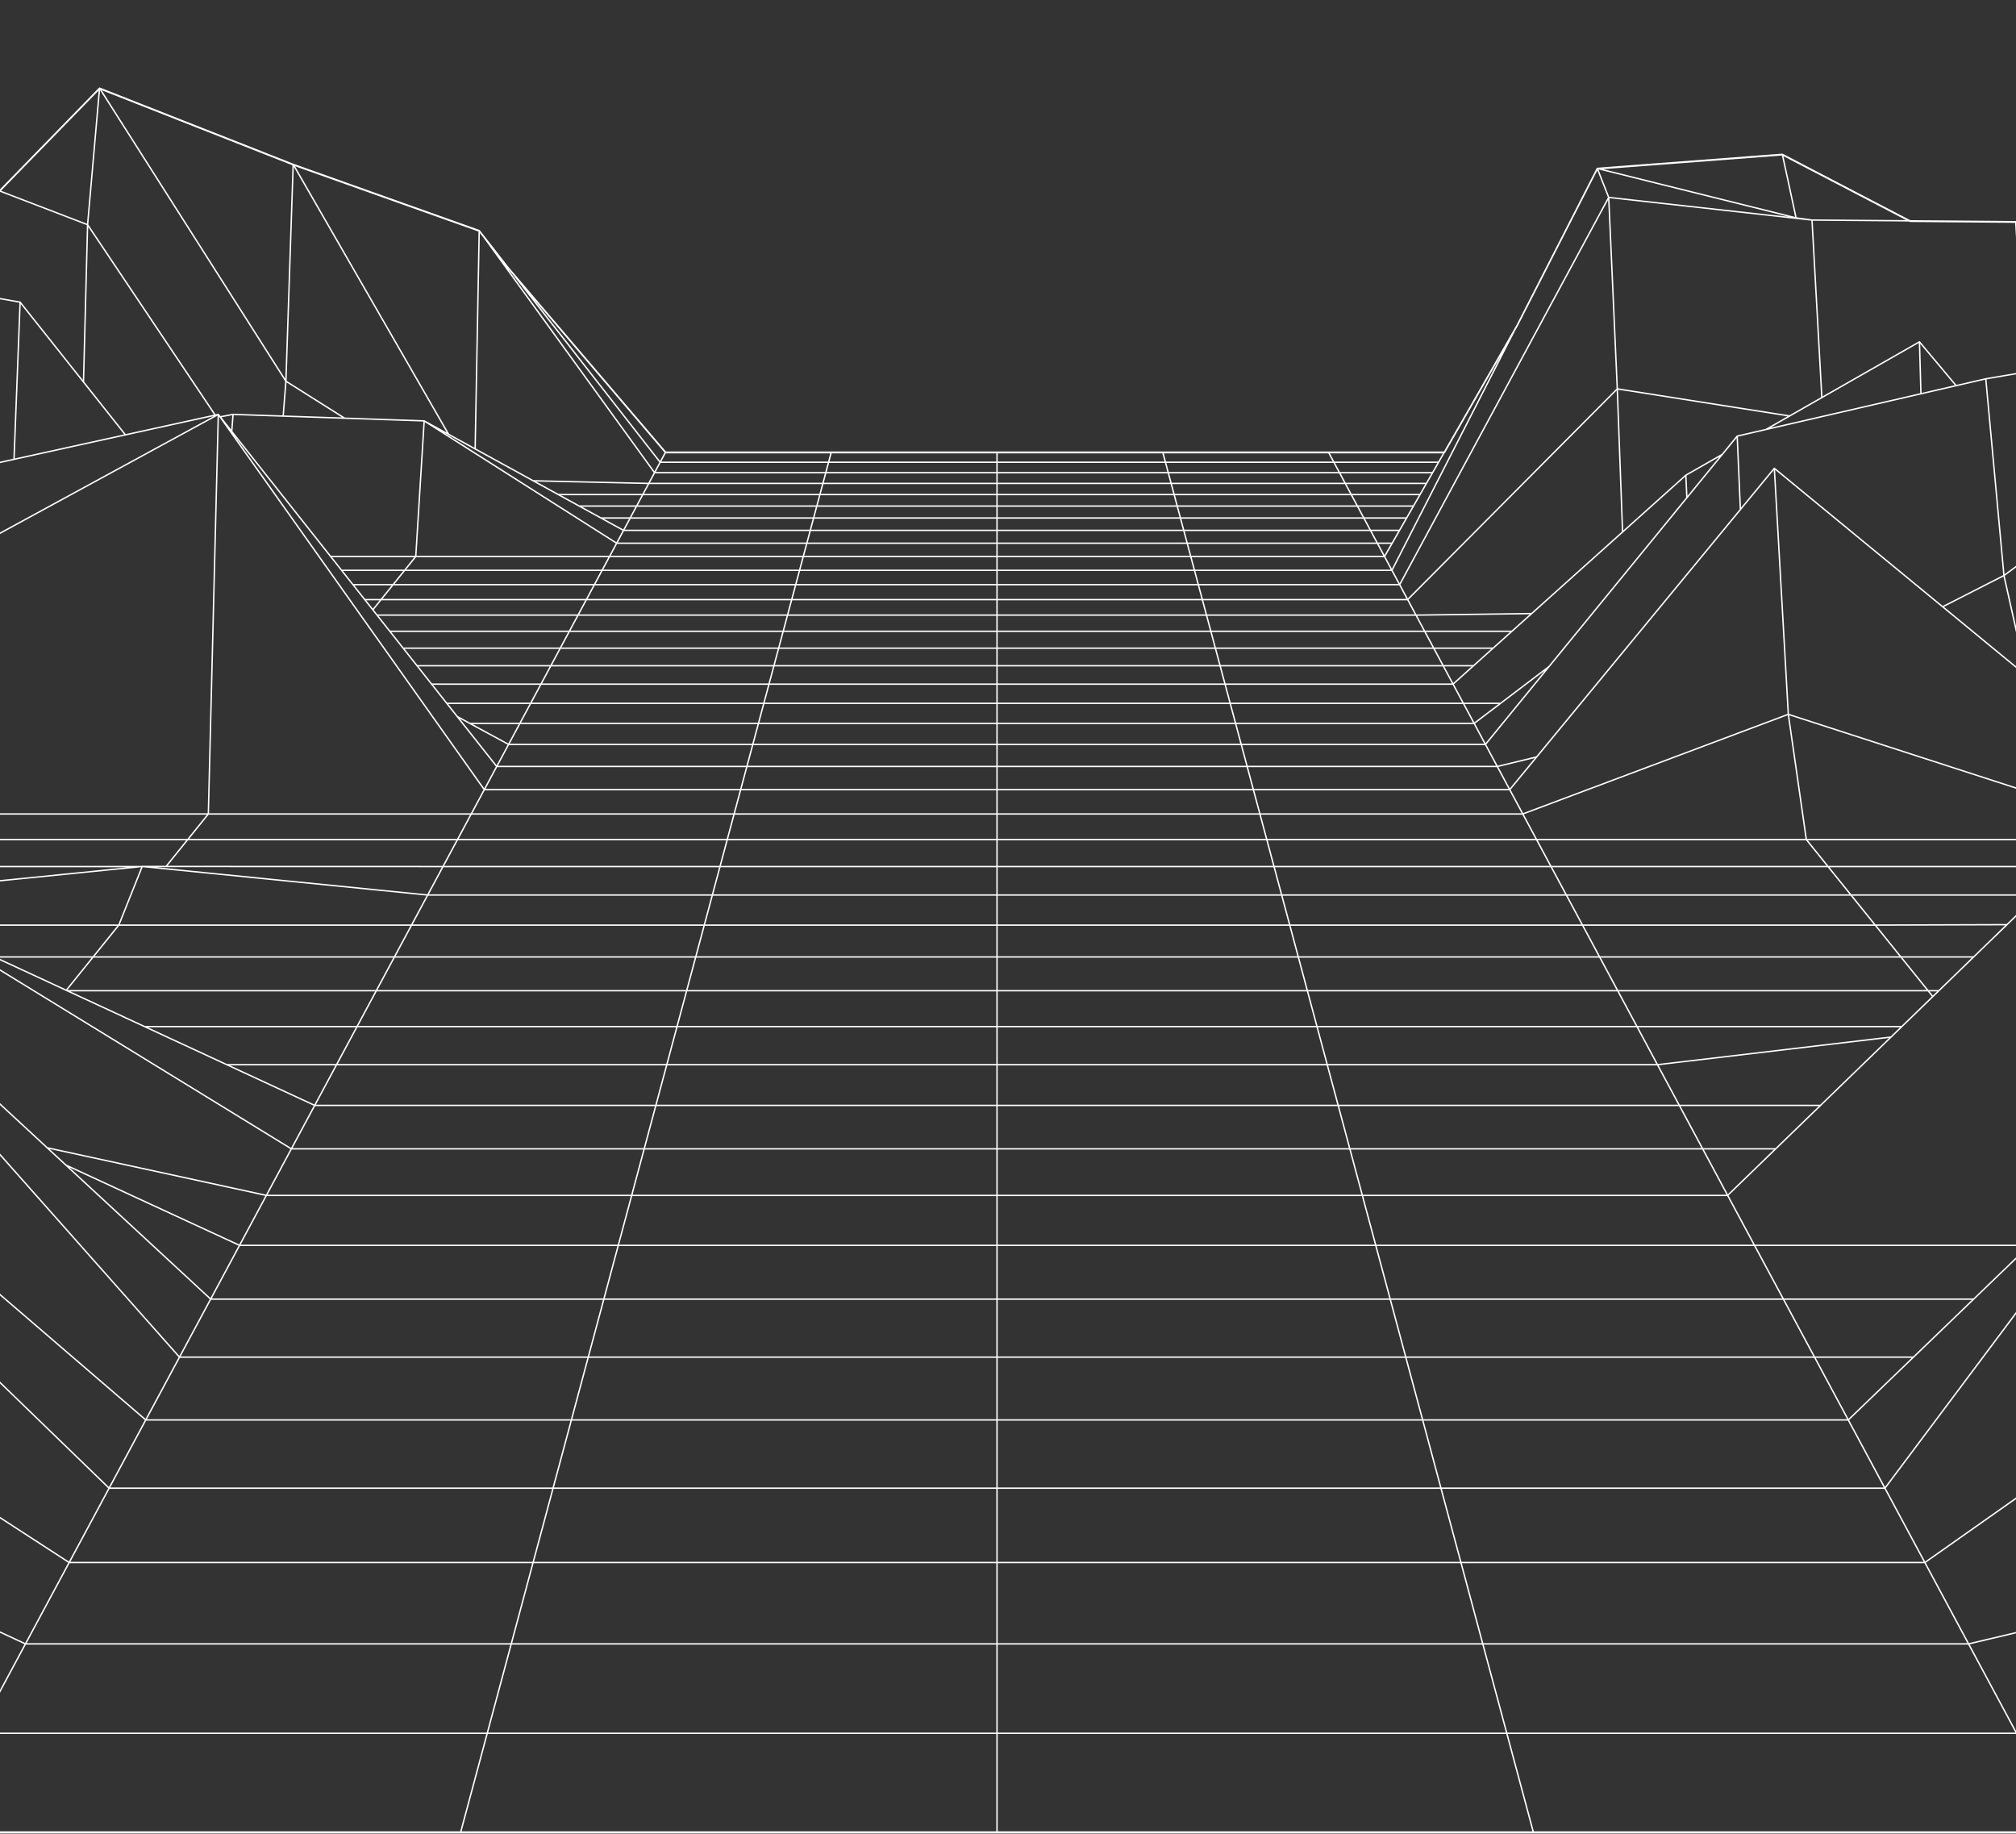 <svg width="1440" height="1310" viewBox="0 0 1440 1310" fill="none" xmlns="http://www.w3.org/2000/svg">
<rect x="0" y="0" width="1440" height="1310" fill="#333333" stroke="none"/>
<g style="mix-blend-mode:overlay">
<path d="M467.537 337.569L471.531 330.132M467.537 337.569L463.407 345.257M467.537 337.569H589.845M467.537 337.569L342.292 164.68M471.531 330.132L475.397 322.933M471.531 330.132L363.305 191.579M471.531 330.132H591.842M475.397 322.933L363.305 191.579M475.397 322.933H593.776M363.305 191.579L342.827 165.363L342.292 164.68M832.463 330.132L830.529 322.933M832.463 330.132L834.46 337.569M832.463 330.132H952.774M832.463 330.132H712.153M952.774 330.132L948.909 322.933M952.774 330.132L956.768 337.569M952.774 330.132H1027.56M948.909 322.933H1031.68M948.909 322.933H830.529M1031.68 322.933L1027.56 330.132M1031.68 322.933L1083.64 232.363M830.529 322.933H712.153M712.153 322.933V330.132M712.153 322.933H593.776M593.776 322.933L591.842 330.132M-1751.33 204.267L-1713.36 244.994M-1751.33 204.267L-1708.01 235.305M-1751.33 204.267L-1803.95 216.718M-1751.33 204.267L-1777.9 271.412L-1777.93 271.489L-1786.02 291.909M-1713.36 244.994L-1708.01 235.305M-1713.36 244.994L-1719.63 256.349M-1268.42 201.648L-1272.25 200.624L-1295.81 194.328M-1268.42 201.648L-1272.38 201.725L-1273.08 201.737L-1314.41 202.538M-1268.42 201.648L-1238.27 225.739M-1295.81 194.328L-1328.23 185.665M-1295.81 194.328L-1283.96 172.437M-1328.23 185.665L-1437.93 156.352M-1328.23 185.665L-1286.93 173.323M-1437.93 156.352L-1602.26 166.426M-1437.93 156.352L-1472.37 310.606M-1602.26 166.426L-1698.08 239.836M-1602.26 166.426L-1611.56 346.933M-1698.08 239.836L-1705.46 230.695M-1698.08 239.836L-1625.24 330.006L-1625.13 330.132L-1611.56 346.933M-767.154 353.527L-906.924 400.423M-767.154 353.527L-715.596 328.973M-767.154 353.527L-807.646 397.305L-807.782 397.451L-855.528 449.07M-767.154 353.527L-776.284 431.789M-906.924 400.423L-937.473 353.835L-937.708 353.483L-973.396 299.058L-973.711 298.574L-973.918 298.258L-974.155 297.9L-1020.09 227.843L-1020.42 227.348M-906.924 400.423L-920.108 474.956M-906.924 400.423L-893.213 48.683M-1020.42 227.348L-1022.96 223.474M-1020.42 227.348L-1020.01 226.777L-980.589 171.407L-980.36 171.083L-970.515 157.255M-1022.96 223.474L-1065.49 158.614M-1022.96 223.474L-1018.56 207.792M-1065.49 158.614L-1113.07 86.054M-1065.49 158.614L-1014.58 155.656M-1113.07 86.054L-1156.49 160.149M-1113.07 86.054L-1129.43 294.704L-1129.45 294.989L-1134.3 356.888L-1135.45 371.46M-1156.49 160.149L-1172.75 187.889L-1172.78 187.945L-1187.3 212.719M-1156.49 160.149L-1214.92 152.114M-1187.3 212.719L-1191.63 220.115M-1187.3 212.719L-1264.89 180.386M-1191.63 220.115L-1208.75 249.334M-1191.63 220.115L-1238.27 225.739M-1208.75 249.334L-1240.64 303.749M-1208.75 249.334L-1238.27 225.739M-1240.64 303.749L-1259.5 335.944M-1240.64 303.749L-1313.8 203.377L-1314.41 202.538M-1259.5 335.944L-1235.51 342.812L-1186.19 356.931L-1184.99 357.277L-1136.57 371.136L-1135.45 371.46M-1259.5 335.944L-1321.15 318.297M-716.067 173.829L-707.712 175.24M-716.067 173.829L-736.001 178.708M-716.067 173.829L-729.741 181.808M-716.067 173.829L-691.582 164.91M-707.712 175.24L-727.341 182.995M-707.712 175.24L-683.578 165.705M-683.578 165.705L-691.582 164.91M-683.578 165.705L-612.052 137.448M-691.582 164.91L-738.729 177.357M-211.751 742.5L-253.813 741.541M-211.751 742.5L104.108 1014.11M-211.751 742.5L-178.201 623.552M-253.813 741.541L-469.572 777.154M-253.813 741.541L77.933 1062.84M-253.813 741.541L-292.562 893.992M-469.572 777.154L-493.76 781.146L-493.793 781.151M-469.572 777.154L-467.306 761.529M-493.793 781.151L-572.607 794.16M-493.793 781.151L-467.306 761.529M-572.607 794.16L-715.011 784.348M-572.607 794.16L-632.723 811.407M-715.011 784.348L-972.506 766.609M-715.011 784.348L-705.307 729.493M-972.506 766.609L-992.469 782.567M-972.506 766.609L-632.723 811.407M-972.506 766.609L-1032.96 1051.88M-992.469 782.567L-1225.97 969.251M-992.469 782.567L-986.452 758.782M-1225.97 969.251L-1282.08 1014.11M-1225.97 969.251H-1331.66M-1282.08 1014.11L-1343.03 1062.84M-1282.08 1014.11H-1416.01M-1343.03 1062.84L-1378.08 1090.86M-1343.03 1062.84H-1507.62M-1378.08 1090.86L-1480.18 1115.94M-1378.08 1090.86L-1472.65 1237.91M-1378.08 1090.86L-1032.96 1051.88M-1480.18 1115.94L-1716.73 1174.06M-1480.18 1115.94H-1607.47M-1716.73 1174.06L-1607.47 1115.94M-1716.73 1174.06L-1836.78 1237.91M-1716.73 1174.06H-1899.57M-1607.47 1115.94L-1507.62 1062.84M-1607.47 1115.94H-1899.57M150.468 927.808L47.055 832.078M150.468 927.808L128.206 969.251M150.468 927.808L171.096 889.411M150.468 927.808H431.311M47.055 832.078L33.716 819.729M47.055 832.078L171.096 889.411M33.716 819.729L-59.797 733.16L-61.544 731.546M33.716 819.729L190.262 853.732M-61.544 731.546L-159.048 641.284M-61.544 731.546L-49.563 662.367M-159.048 641.284L-161.285 639.213M-159.048 641.284L-112.924 650.165M-161.285 639.213L-178.201 623.552M-161.285 639.213H-101.158M-178.201 623.552L-220.046 591.194M-178.201 623.552L128.206 969.251M-178.201 623.552L-283.647 673.875L-467.306 761.529M-220.046 591.194L-269.639 552.844M-220.046 591.194L-79.312 618.879M-269.639 552.844L-369.102 475.929L-369.703 475.467L-438.226 422.478M-269.639 552.844L-255.266 511.763M-438.226 422.478L-482.25 404.795M-438.226 422.478L-705.307 729.493M-438.226 422.478L-444.989 501.337L-445.008 501.567L-446.3 516.636L-446.336 517.038L-467.306 761.529M-482.25 404.795L-517.195 390.757L-518.191 390.358L-526.078 387.19L-526.554 386.998L-568.602 370.109L-569.587 369.714L-633.447 344.063L-633.95 343.862L-649.569 337.588L-649.615 337.569L-653.35 336.069M-482.25 404.795L-463.266 243.746M-653.35 336.069L-653.397 336.05L-653.402 336.048M-653.35 336.069L-653.342 335.968M-653.402 336.048L-653.342 335.968M-653.402 336.048L-670.087 329.347M-670.087 329.347L-676.641 326.714M-670.087 329.347L-652.025 298.701M-676.641 326.714L-692.347 348.617L-692.428 348.73L-747.479 425.509M-676.641 326.714L-705.307 729.493M-747.479 425.509L-747.694 425.807L-925.302 673.5M-747.479 425.509L-776.284 431.789M-925.302 673.5L-931.007 681.459M-925.302 673.5L-883.117 455.086M-931.007 681.459L-986.452 758.782M-931.007 681.459L-1205.06 628.014M-986.452 758.782L-1252.65 921.079M-986.452 758.782L-705.307 729.493M-1252.65 921.079L-1263.69 927.808M-1252.65 921.079L-1205.06 628.014M-1263.69 927.808L-1331.66 969.251M-1263.69 927.808H-1534.58M-1331.66 969.251H-1623.63M-1331.66 969.251L-1416.01 1014.11M-463.266 243.746L-519.842 271.197L-520.354 271.446L-611.916 315.87L-653.342 335.968M-463.266 243.746L-399.918 325.373L-399.869 325.436L-255.266 511.763M-463.266 243.746L-434.697 198.711M-653.342 335.968L-622.744 249.022M-213.337 331.995L-241.372 315.115L-255.647 306.52L-255.9 306.368L-333.422 259.691M-213.337 331.995L-232 461.651M-213.337 331.995L-26.079 395.035M-213.337 331.995L-190.882 315.466M-333.422 259.691L-332.394 260.093L-318.516 265.524M-333.422 259.691L-371.613 236.695L-371.983 236.473L-434.697 198.711M-434.697 198.711L-454.146 203.915M-434.697 198.711L-232 461.651M-454.146 203.915L-469.808 208.106M-454.146 203.915L-451.042 177.331M-469.808 208.106L-480.957 211.088M-469.808 208.106L-455.7 184.967L-455.537 184.703L-451.042 177.331M-480.957 211.088L-581.941 238.105M-480.957 211.088L-478.582 156.615M-581.941 238.105L-622.744 249.022M-581.941 238.105L-616.492 214.672M-622.744 249.022L-625.092 253.002M-266.126 185.379L-126.152 191.113M-266.126 185.379L-254.202 37.099M-266.126 185.379L-370.979 230.61M-266.126 185.379L-284.245 208.66M-126.152 191.113L-110.321 191.378M-126.152 191.113L-106.955 194.483M-126.152 191.113L-138.024 281.848L-138.106 282.455L-138.794 287.732M89.601 310.558L89.591 310.544M89.601 310.558L90.159 310.435M89.601 310.558L33.275 322.933L33.047 322.984L10.015 328.045M89.591 310.544L90.159 310.435M89.591 310.544L59.64 272.817M59.64 272.817L14.359 215.783M59.64 272.817L62.562 160.473M14.359 215.783L-71.194 200.763M14.359 215.783L10.015 328.045M-71.194 200.763L-106.955 194.483M-71.194 200.763L-69.164 109.919M-106.955 194.483L-110.321 191.378M-110.321 191.378L-142.415 156.964M-142.415 156.964L-254.202 37.099M-142.415 156.964L-69.164 109.919M-254.202 37.099L-385.512 170.831M-385.512 170.831L-390.121 177.893M-385.512 170.831L-389.218 218.472M-390.121 177.893L-400.508 193.814M-390.121 177.893L-478.582 156.615M-400.508 193.814L-408.308 205.768M-400.508 193.814L-478.582 156.615M-408.308 205.768L-389.218 218.472M-408.308 205.768L-451.042 177.331M-370.979 230.61L-365.016 234.579M-370.979 230.61L-389.218 218.472M62.562 160.473L-0.4 136.309M62.562 160.473L71.104 62.958M62.562 160.473L153.725 296.469M-0.4 136.309L-69.164 109.919M-0.4 136.309L71.104 62.958M-337.092 1008.5L18.187 1174.06M-337.092 1008.5L-292.562 893.992M-337.092 1008.5L-383.782 1170.92M-337.092 1008.5L-682.512 1073.25M18.187 1174.06L49.406 1115.94M18.187 1174.06L-16.113 1237.91M18.187 1174.06H365.171M49.406 1115.94L-292.562 893.992M49.406 1115.94L77.933 1062.84M49.406 1115.94H380.779M-292.562 893.992L-632.723 811.407M-383.782 1170.92L-16.113 1237.91M-383.782 1170.92L-744.383 1237.91M-383.782 1170.92L-437.752 1295.86M128.206 969.251L104.108 1014.11M128.206 969.251H420.181M77.933 1062.84L104.108 1014.11M77.933 1062.84H395.043M104.108 1014.11H408.132M171.096 889.411H441.624M171.096 889.411L190.262 853.732M-49.563 662.367L-58.225 660.699M-49.563 662.367L208.114 820.496M-49.563 662.367L-4.07 683.443M208.114 820.496L224.788 789.459M208.114 820.496L190.262 853.732M208.114 820.496H460.135M224.788 789.459L162.077 760.409M224.788 789.459L240.393 760.409M224.788 789.459H468.47M162.077 760.409L103.259 733.16M162.077 760.409H240.393M103.259 733.16L47.98 707.553M103.259 733.16H255.03M47.98 707.553L47.34 707.257M47.98 707.553H268.785M47.34 707.257L-4.07 683.443M47.34 707.257L66.531 683.443M-4.07 683.443H66.531M-58.225 660.699L-112.924 650.165M-58.225 660.699H84.857M-112.924 650.165L-101.158 639.213M268.785 707.553L281.738 683.443M268.785 707.553H490.469M268.785 707.553L255.03 733.16M281.738 683.443H66.531M281.738 683.443L293.956 660.699M281.738 683.443H496.947M66.531 683.443L84.857 660.699M316.422 618.879L326.771 599.61M316.422 618.879L305.499 639.213M316.422 618.879H514.288M316.422 618.879L118.603 618.821M326.771 599.61H134.08M326.771 599.61L336.595 581.323M326.771 599.61H519.462M134.08 599.61L118.603 618.821M134.08 599.61H-58.608M134.08 599.61L148.817 581.323M118.603 618.821L101.586 618.815M354.811 547.41L363.275 531.659M354.811 547.41L345.929 563.946M354.811 547.41H533.483M354.811 547.41L326.619 511.766M363.275 531.659L335.591 516.636M363.275 531.659L371.344 516.636M363.275 531.659H537.714M335.591 516.636L326.619 511.766M335.591 516.636H371.344M326.619 511.766L319.123 502.292M386.414 488.582L393.459 475.467M386.414 488.582L379.049 502.292M386.414 488.582H549.284M386.414 488.582L308.279 488.582M393.459 475.467L400.206 462.906M393.459 475.467H297.906M393.459 475.467H552.808M297.906 475.467L308.279 488.582M297.906 475.467L287.97 462.906M412.879 439.315L418.837 428.224M412.879 439.315L406.676 450.865M412.879 439.315H562.517M412.879 439.315H269.307M418.837 428.224L424.564 417.566M418.837 428.224H272.18M418.837 428.224H565.496M272.18 428.224L266.304 435.516M272.18 428.224H260.536M272.18 428.224L280.769 417.566M266.304 435.516L269.307 439.315M266.304 435.516L260.536 428.224M296.978 397.451L289.029 407.315M296.978 397.451H435.37M296.978 397.451L302.982 300.603M296.978 397.451H236.196M435.37 397.451L440.473 387.95M435.37 397.451L430.07 407.315M435.37 397.451L573.761 397.451M440.473 387.95L445.392 378.793M440.473 387.95L302.982 300.603M440.473 387.95H576.313M302.982 300.603L320.427 310.18M302.982 300.603L246.125 298.664M157.289 297.694L166.473 295.951M157.289 297.694L155.934 295.983M157.289 297.694L165.529 308.113M166.473 295.951L202.278 297.17M166.473 295.951L165.529 308.113M202.278 297.17L246.125 298.664M202.278 297.17L204.218 272.239M246.125 298.664L227.332 286.814L227 286.606L204.218 272.239M454.713 361.438L459.134 353.208M454.713 361.438L450.137 369.962M454.713 361.438H583.433M454.713 361.438H413.785M459.134 353.208L463.407 345.257M459.134 353.208H398.794M459.134 353.208H585.645M398.794 353.208L380.874 343.368M398.794 353.208L413.785 361.438M1059.13 1174.06H1406.12M1059.13 1174.06L1043.53 1115.94M1059.13 1174.06H712.153M1059.13 1174.06L1076.29 1237.91M1406.12 1174.06L1374.9 1115.94M1406.12 1174.06L1440.42 1237.91M1406.12 1174.06L1628.28 1121.46M1374.9 1115.94L1346.37 1062.84M1374.9 1115.94L1717.8 874.443M1374.9 1115.94H1043.53M1346.37 1062.84L1320.2 1014.11M1346.37 1062.84L1545.03 797.482M1346.37 1062.84H1029.26M1320.2 1014.11L1296.1 969.251M1320.2 1014.11H1016.18M1320.2 1014.11L1366.76 969.251M1717.8 874.443L1684.03 611.819M1717.8 874.443L1737.92 984.814M1717.8 874.443L1811.27 893.403M1043.53 1115.94H712.153M1043.53 1115.94L1029.26 1062.84M1004.12 969.251H1296.1M1004.12 969.251L992.995 927.808M1004.12 969.251H712.153M1004.12 969.251L1016.18 1014.11M1296.1 969.251L1273.84 927.808M1296.1 969.251H1366.76M1273.84 927.808H992.995M1273.84 927.808L1253.21 889.411M1273.84 927.808H1409.77M992.995 927.808H712.153M992.995 927.808L982.681 889.411M964.171 820.496H1216.19M964.171 820.496L955.835 789.459M964.171 820.496H712.153M964.171 820.496L973.099 853.732M1216.19 820.496L1199.52 789.459M1216.19 820.496L1234.04 853.732M1216.19 820.496L1268.34 820.496M1199.52 789.459H955.835M1199.52 789.459L1183.91 760.409M1199.52 789.459L1300.37 789.459M955.835 789.459H712.153M955.835 789.459L948.032 760.409M933.836 707.553H1155.52M933.836 707.553L927.359 683.443M933.836 707.553H712.153M933.836 707.553L940.714 733.16M1155.52 707.553L1142.57 683.443M1155.52 707.553L1169.28 733.16M1155.52 707.553H1377.2M1142.57 683.443H927.359M1142.57 683.443L1130.35 660.699M1142.57 683.443H1357.77M927.359 683.443H712.153M927.359 683.443L921.251 660.699M910.018 618.879H1107.88M910.018 618.879L904.844 599.61M910.018 618.879H712.153M910.018 618.879L915.481 639.213M1107.88 618.879L1097.53 599.61M1107.88 618.879L1118.81 639.213M1107.88 618.879H1305.75M1097.53 599.61H904.844M1097.53 599.61L1087.71 581.323M1097.53 599.61H1290.23M904.844 599.61H712.153M904.844 599.61L899.93 581.323M890.822 547.41H1069.49M890.822 547.41L886.591 531.659M890.822 547.41H712.153M890.822 547.41L895.265 563.946M1069.49 547.41L1097.6 540.601M1069.49 547.41L1061.03 531.659M1069.49 547.41L1078.38 563.946M1097.6 540.601L1170.93 451.564L1171.51 450.865L1243.14 363.889M1097.6 540.601L1078.38 563.946M1061.03 531.659L1052.96 516.636M1061.03 531.659L1106.48 476.009M1061.03 531.659H886.591M1052.96 516.636L1045.26 502.292M1052.96 516.636L1071.86 502.292M1052.96 516.636H882.557M1626.57 249.224L1596.21 240.46M1626.57 249.224L1669.35 164.868M1626.57 249.224L1615.09 271.842M1596.21 240.46L1549.5 248.364M1596.21 240.46L1615.09 271.842M1549.5 248.364L1546.69 248.839M1549.5 248.364L1544.2 246.734M1546.69 248.839L1544.2 246.734M1546.69 248.839L1446.53 265.786M1446.53 265.786L1418.42 270.544M1446.53 265.786L1439.78 158.337M1418.42 270.544L1397.36 275.4L1397.25 275.424M1418.42 270.544L1428.7 381.86L1428.78 382.767L1431.39 411.032M1397.25 275.424L1372.1 281.221M1397.25 275.424L1371.05 244.136M1372.1 281.221L1261.37 306.745M1372.1 281.221L1371.05 244.136M1261.37 306.745L1260.21 307.012L1240.85 311.475M1261.37 306.745L1278.29 297.083M1240.85 311.475L1230.17 324.553M1240.85 311.475L1243.14 363.889M1230.17 324.553L1204.91 355.481M1230.17 324.553L1204.16 339.401M1204.91 355.481L1127.21 450.631L1127.01 450.865L1106.92 475.467L1106.48 476.009M1204.91 355.481L1204.16 339.401M1106.48 476.009L1071.86 502.292M886.591 531.659H712.153M886.591 531.659L882.557 516.636M875.021 488.582L871.498 475.467M875.021 488.582L878.704 502.292M875.021 488.582H1037.89M875.021 488.582L712.153 488.582M1037.89 488.582L1030.85 475.467M1037.89 488.582L1038.87 487.707L1052.51 475.467M1037.89 488.582L1045.26 502.292M1030.85 475.467L1024.1 462.906M1030.85 475.467H1052.51M1030.85 475.467H871.498M871.498 475.467L868.124 462.906M871.498 475.467H712.153M861.788 439.315L858.809 428.224M861.788 439.315L864.892 450.865M861.788 439.315H1011.43M861.788 439.315H712.153M1011.43 439.315L1005.47 428.224M1011.43 439.315L1017.63 450.865M1011.43 439.315L1094.04 438.2M1094.04 438.2L1080.4 450.44L1079.93 450.865M1094.04 438.2L1158.98 379.935M1005.47 428.224L999.742 417.566M1005.47 428.224L1155.2 277.723M1005.47 428.224H858.809M999.742 417.566L994.235 407.315M999.742 417.566L1149.08 140.984M999.742 417.566H855.947M994.235 407.315L988.936 397.451M994.235 407.315L1083.64 232.363M994.235 407.315H853.194M988.936 397.451L994.388 387.95M988.936 397.451L983.832 387.95M988.936 397.451H850.544M1155.2 277.723L1149.08 140.984M1155.2 277.723L1158.98 379.935M1155.2 277.723L1278.29 297.083M858.809 428.224L855.947 417.566M858.809 428.224H712.153M850.544 397.451L847.992 387.95M850.544 397.451L853.194 407.315M850.544 397.451H712.153M1083.64 232.363L1140.92 120.29M1027.56 330.132L1023.29 337.569M1023.29 337.569L1018.88 345.257M1023.29 337.569H956.768M1018.88 345.257L1014.32 353.208M1018.88 345.257H960.898M1014.32 353.208L1009.6 361.438M1014.32 353.208H965.169M1009.6 361.438L1004.71 369.962M1009.6 361.438H969.593M1004.71 369.962L999.641 378.793M1004.71 369.962H974.169M999.641 378.793L994.388 387.95M999.641 378.793H978.913M994.388 387.95H983.832M983.832 387.95L978.913 378.793M983.832 387.95H847.992M847.992 387.95L845.533 378.793M847.992 387.95H712.153M840.873 361.438L838.661 353.208M840.873 361.438L843.161 369.962M840.873 361.438H969.593M840.873 361.438H712.153M969.593 361.438L965.169 353.208M969.593 361.438L974.169 369.962M965.169 353.208L960.898 345.257M965.169 353.208H838.661M838.661 353.208L836.525 345.257M838.661 353.208H712.153M2376.62 1020.43L2378.65 1022.99M2376.62 1020.43L2380.82 1021.35M2376.62 1020.43L2310.35 896.21M2376.62 1020.43L2063.75 945.192M2378.65 1022.99L2380.82 1021.35M2378.65 1022.99L2258.91 1113.41M2402.71 859.187L2151.59 784.904M2402.71 859.187L2435.51 867.363M2402.71 859.187L2395.82 290.136L2395.82 289.973L2393.88 129.845M2402.71 859.187L2410.47 873.134M2151.59 784.904L2125.36 766.51M2151.59 784.904L2310.35 896.21M2075.04 440.847L2093.81 437.818M2075.04 440.847L2039.07 414.63M2075.04 440.847L1995.31 453.714L1923.06 465.376M2039.07 414.63L1956.95 354.769M2039.07 414.63L2135.45 361.996L2135.85 361.774L2154.6 351.537M1956.95 354.769L1915.73 324.713M1956.95 354.769L1947.82 275.795M1915.73 324.713L1847.34 311.715L1845.92 311.443L1771.13 297.226M1915.73 324.713L1795.62 489.627M1915.73 324.713L1923.06 465.376M1771.13 297.226L1721.39 287.77M1771.13 297.226L1770.56 290.791M1721.39 287.77L1716 275.041M1721.39 287.77L1689.95 281.792M1689.95 281.792L1692.58 358.511L1692.58 358.654L1698.23 523.7M1689.95 281.792L1662.23 324.355L1661.53 325.425L1636.24 364.248L1635.96 364.677L1482.91 599.61M1689.95 281.792L1669.35 164.868M1698.23 523.7L1795.62 489.627M1698.23 523.7L1504.73 591.397M1919.02 264.432L1919.29 264.538L1947.82 275.795M1919.02 264.432L1777.43 289.571M1919.02 264.432L1896.27 166.629M1919.02 264.432L1960.93 275.247M1777.43 289.571L1770.56 290.791M1777.43 289.571L1896.27 166.629M1770.56 290.791L1742.58 282.712M1770.56 290.791L1864.15 282.873L1865.46 282.763L1947.82 275.795M1742.58 282.712L1751.47 272.238M1742.58 282.712L1716 275.041M1716 275.041L1714.39 271.238M1615.09 271.842L1611.63 278.67M2196.35 219.597L2300.76 225.418M2196.35 219.597L2174.95 46.064M2196.35 219.597L2080.19 182.205M2196.35 219.597L2203.42 308.822L2203.44 309.072L2203.45 309.304L2203.84 314.154L2203.86 314.443L2204.62 324.084M2300.76 225.418L2354.49 170.277M2300.76 225.418L2226.74 301.389L2226.52 301.614L2225.91 302.237L2216.53 311.869L2216.23 312.172L2214.92 313.512L2214.91 313.527L2204.62 324.084M2661.44 121.425L2497.68 74.759M2661.44 121.425L2797.66 91.86M2661.44 121.425L2585.15 137.986M2497.68 74.759L2339.18 23.209M2497.68 74.759L2529.72 177.202M2339.18 23.209L2174.95 46.064M2339.18 23.209L2354.49 170.277M2174.95 46.064L2080.19 182.205M2080.19 182.205L2034.6 167.531M2034.6 167.531L1871.23 131.162M2034.6 167.531L2057.69 271.205M1871.23 131.162L1751.47 272.238M1871.23 131.162L1896.27 166.629M1751.47 272.238L1714.39 271.238M3155.06 1L3170.83 192.449M3155.06 1L3191.71 137.857M3155.06 1L3016.22 30.698M3170.83 192.449L3168.89 192.439M3170.83 192.449L3206.38 192.648M3231.36 109.564L3298.78 201.079L3298.45 200.959M3231.36 109.564L3191.71 137.857M3231.36 109.564L3237.52 192.824M3231.36 109.564L3263.7 192.97M3191.71 137.857L3206.38 192.648M3016.22 30.698L2898.18 119.255M3016.22 30.698L2867.07 110.775M3016.22 30.698L3036.55 143.535M2898.18 119.255L3000.41 147.116L3023.27 163.473M2898.18 119.255L2867.07 110.775M3206.38 192.648L3237.52 192.824M2867.07 110.775L2797.66 91.86M3168.89 192.439L3142.15 117.963M3168.89 192.439L3144.77 192.303M3142.15 117.963L3096.29 53.891L3036.55 143.535M3142.15 117.963L3052.66 184.514M3142.15 117.963L3144.77 192.303M3036.55 143.535L3023.27 163.473M3023.27 163.473L3025.83 165.306L3028.75 167.393L3042.64 177.343L3043.18 177.723L3052.66 184.514M2529.72 177.202L2533.43 176.215M2529.72 177.202L2529.74 177.44L2529.86 178.854M2529.72 177.202L2429.15 207.852M2533.43 176.215L2585.15 137.986M2533.43 176.215L2529.86 178.854M3062.91 191.845L2834.26 343.894M3062.91 191.845L3144.77 192.303M3062.91 191.845L3052.66 184.514M3062.91 191.845L3075.56 568.272M2834.26 343.894L2841.44 425.237M2834.26 343.894L2831.36 323.908L2831.22 322.933L2797.66 91.86M2834.26 343.894L2644.5 428.763M2841.44 425.237L3014.44 502.771M2841.44 425.237L2769.12 392.825M3276.47 193.042L3263.7 192.97M3276.47 193.042L3282.17 335.339L3282.18 335.579L3283.16 359.867L3283.16 360.056L3292.24 586.572L3292.25 586.798L3295.75 674.247M3276.47 193.042L3298.45 200.959M3263.7 192.97L3237.52 192.824M2585.15 137.986L2601.85 318.707L2601.87 318.927L2607.38 378.455M2529.86 178.854L2444.55 241.912M2444.55 241.912L2499.04 362.44L2499.45 363.36L2504.12 373.676L2504.93 375.467L2530.6 432.246M2444.55 241.912L2429.15 207.852M2644.5 428.763L2696.37 499.069M2644.5 428.763L2607.38 378.455M3295.75 674.247L3179.08 679.207M3295.75 674.247L3315.72 682.93M3295.75 674.247L3315.72 659.384M1947.82 275.795L1960.93 275.247M1960.93 275.247L1961.41 275.227L2052.53 271.42M2052.53 271.42L2057.69 271.205M2052.53 271.42L1991.13 230.247L1990.22 229.635L1896.27 166.629M2057.69 271.205L2124.82 268.401M2124.82 268.401L2131.11 278.926L2131.11 278.929L2156.92 322.131L2157.09 322.401L2157.52 323.123L2157.63 323.313L2166.48 338.129L2166.7 338.485L2175.78 353.688M2124.82 268.401L2144.99 324.709L2145.81 326.988L2146.38 328.59L2154.6 351.537M2175.78 353.688L2204.62 324.084M2175.78 353.688L2165.41 364.329M2154.6 351.537L2165.41 364.329M2154.6 351.537L2156.88 373.09M1795.62 489.627L1815.17 482.789M1923.06 465.376L1815.17 482.789M3223.72 727.058L3205.52 707.553M3223.72 727.058L3278.54 707.553M3223.72 727.058L3052.03 788.158M3205.52 707.553L3179.08 679.207M3205.52 707.553H3278.54M3179.08 679.207L3075.56 568.272M3075.56 568.272L3014.44 502.771M3014.44 502.771L3020.32 547.41L3020.34 547.611L3052.03 788.158M2769.12 392.825L2768.61 393.575L2768.24 394.112L2696.37 499.069M2769.12 392.825L2775.55 428.224L2775.62 428.632L2794.5 532.583L2794.63 533.324L2818.45 664.515M2696.37 499.069L2732.04 547.41L2732.08 547.456L2818.45 664.515M2435.51 867.363L2410.47 873.134M2435.51 867.363L2636.85 820.96M2627.66 646.931L2530.6 432.246M2627.66 646.931L2582.82 345.173M2627.66 646.931L2657.37 812.514M2627.66 646.931L2795.83 810.882M2530.6 432.246L2555.88 390.092L2557.7 387.054L2557.84 386.821L2582.82 345.173M2429.15 207.852L2393.88 129.845M2393.88 129.845L2354.49 170.277M2165.41 364.329L2156.88 373.09M2156.88 373.09L2151.08 379.043L2150.82 379.305L2093.81 437.818M2093.81 437.818L2125.36 766.51M1815.17 482.789L1822.44 641.88M1815.17 482.789L1717.48 619.084M1504.73 591.397L1489.72 605.943M1504.73 591.397L1519.45 822.133M1489.72 605.943L1482.91 599.61M1489.72 605.943L1476.37 618.879M1476.37 618.879L1455.39 639.213M1476.37 618.879L1305.75 618.879M1455.39 639.213L1433.54 660.389M1455.39 639.213L1322.14 639.213M1433.54 660.389L1409.75 683.443M1433.54 660.389L1339.45 660.699M1409.75 683.443L1384.88 707.553M1409.75 683.443H1357.77M1384.88 707.553L1380.57 711.728M1384.88 707.553L1377.2 707.553M1380.57 711.728L1377.2 707.553M1380.57 711.728L1358.45 733.16M1358.45 733.16L1350.71 740.669M1358.45 733.16L1169.28 733.16M1350.71 740.669L1300.37 789.459M1350.71 740.669L1183.91 760.409M1300.37 789.459L1268.34 820.496M1268.34 820.496L1234.04 853.732M1234.04 853.732L1253.21 889.411M1234.04 853.732L973.099 853.732M2410.47 873.134L2310.35 896.21M2582.82 345.173L2607.38 378.455M2818.45 664.515L2857.63 816.6M2818.45 664.515L3000.29 806.57M3278.54 707.553L3292.81 702.474L3315.72 703.723M3052.03 788.158L3000.29 806.57M3000.29 806.57L2957.55 821.782M2957.55 821.782L2960.8 826.144M2957.55 821.782L2912.39 821.666M2912.39 821.666L2857.63 816.6M2912.39 821.666L2960.8 826.144M2636.85 820.96L2638.3 826.914M2636.85 820.96L2646.15 820.984M2638.3 826.914L2646.15 820.984M2638.3 826.914L2380.82 1021.35M2335.79 1309L1932.06 1256.6L1889.93 795.358M2335.79 1309L2495.72 1123.16L2583.11 1029.98M2335.79 1309H2866.69M2335.79 1309L2258.91 1113.41M2335.79 1309L1932.07 1256.94L1767.23 1309M2335.79 1309L2495.72 1123.49L2866.69 1309M2335.79 1309H1767.23M2583.11 1029.98L2678.65 928.128L2678.95 927.808L2679.15 927.595L2749.97 852.097M2583.11 1029.98L2866.69 1309M2749.97 852.097L2789.2 810.27M2749.97 852.097L3038.84 1054.48M2789.2 810.27L2795.83 810.882M2789.2 810.27L2674.74 799.394L2657.37 812.514M2795.83 810.882L2857.63 816.6M2960.8 826.144L3200.13 848.287M3200.13 848.287L3200.52 848.915M3200.13 848.287L3038.84 1054.48M3200.52 848.915L3315.72 1031M3200.52 848.915L3315.72 773.809M3038.84 1054.48L3280.72 1214.56M3038.84 1054.48L2866.69 1309M3280.72 1214.56L3261.09 1237.91M3280.72 1214.56L3315.72 1237.73M3316 1237.91L3315.72 1237.73M3316 1237.91V1309M3316 1237.91H3315.72M2866.69 1309L3261.09 1237.91M2866.69 1309L3315.72 1238.25V1237.91M2866.69 1309H3316M3261.09 1237.91H3315.72M974.169 369.962L978.913 378.793M974.169 369.962H843.161M978.913 378.793H845.533M1149.08 140.984L1294.29 157.151M1149.08 140.984L1140.92 120.29M855.947 417.566L853.194 407.315M855.947 417.566H712.153M1544.2 246.734L1439.78 158.337M1439.78 158.337L1364.27 157.721M1364.27 157.721L1294.29 157.151M1364.27 157.721L1273.1 110.218M1294.29 157.151L1282.91 155.62M1294.29 157.151L1301.32 283.942M1140.92 120.29L1273.1 110.218M1140.92 120.29L1282.91 155.62M1273.1 110.218L1282.91 155.62M1158.98 379.935L1160.26 378.793L1204.16 339.401M1278.29 297.083L1301.32 283.942M1024.1 462.906L1017.63 450.865M1024.1 462.906H1066.51M1024.1 462.906H868.124M1052.51 475.467L1052.87 475.146L1066.51 462.906M1017.63 450.865H864.892M1017.63 450.865H1079.93M1079.93 450.865L1066.51 462.906M1371.05 244.136L1301.32 283.942M1045.26 502.292H1071.86M1045.26 502.292H878.704M1431.39 411.032L1611.63 278.67M1431.39 411.032L1447.39 482.503M1431.39 411.032L1387.62 433.343M1611.63 278.67L1607.69 286.44L1607.67 286.476L1601.91 297.838L1601.84 297.974L1589.23 322.843L1589.18 322.933L1571.11 358.569M1087.71 581.323L1277.37 510.163M1087.71 581.323L1078.38 563.946M1087.71 581.323H899.93M1290.23 599.61L1277.37 510.163M1290.23 599.61L1305.75 618.879M1290.23 599.61H1482.91M1277.37 510.163L1267.38 334.454M1277.37 510.163L1463.65 570.451M1447.39 482.503L1447.79 482.095L1571.11 358.569M1447.39 482.503L1387.62 433.343M1447.39 482.503L1463.65 570.451M1387.62 433.343L1290.83 353.742L1290.18 353.208L1267.38 334.454M1267.38 334.454L1243.14 363.889M1078.38 563.946H895.265M895.265 563.946H712.153M895.265 563.946L899.93 581.323M1305.75 618.879L1322.14 639.213M1482.91 599.61L1463.65 570.451M1463.65 570.451L1571.11 358.569M1714.39 271.238L1669.35 164.868M1118.81 639.213H1322.14M1118.81 639.213H915.481M1118.81 639.213L1130.35 660.699M1322.14 639.213L1339.45 660.699M1130.35 660.699H1339.45M1130.35 660.699H921.251M1357.77 683.443L1339.45 660.699M1357.77 683.443L1377.2 707.553M915.481 639.213H712.153M915.481 639.213L921.251 660.699M921.251 660.699H712.153M1169.28 733.16L1183.91 760.409M1169.28 733.16H940.714M1183.91 760.409H948.032M1253.21 889.411H1449.62M1253.21 889.411H982.681M1409.77 927.808L1366.76 969.251M1409.77 927.808L1449.62 889.411M1449.62 889.411L1519.45 822.133M1822.44 641.88L1717.48 619.084M1822.44 641.88L2003.77 681.264M1717.48 619.084L1684.03 611.819M1684.03 611.819L1593.28 733.036L1593.19 733.16L1545.03 797.482M2003.77 681.264L2125.36 766.51M2003.77 681.264L2046.85 930.625M2646.15 820.984L2657.37 812.514M1545.03 797.482L1519.45 822.133M1737.92 984.814L1811.27 893.403M1737.92 984.814L1628.28 1121.46M1811.27 893.403L1811.77 892.771L1889.93 795.358M1440.42 1237.91L1478.29 1308.41M1440.42 1237.91H1076.29M1440.42 1237.91L1595.84 1161.9M1628.28 1121.46L1595.84 1161.9M1889.93 795.358L1918.04 819.586L1919.09 820.496L2046.85 930.625M2046.85 930.625L2063.75 945.192M2063.75 945.192L2258.91 1113.41M1595.84 1161.9L1478.29 1308.41M1478.29 1308.41H1095.22M1095.22 1308.41H712.153M1095.22 1308.41L1076.29 1237.91M583.433 361.438L585.645 353.208M583.433 361.438L581.145 369.962M583.433 361.438H712.153M585.645 353.208L587.78 345.257M585.645 353.208H712.153M463.407 345.257H587.78M463.407 345.257L380.874 343.368M581.145 369.962L578.772 378.793M581.145 369.962H712.153M581.145 369.962H450.137M712.153 361.438L712.153 353.208M712.153 361.438L712.153 369.962M712.153 353.208V345.257M587.78 345.257L589.845 337.569M587.78 345.257H712.153M712.153 369.962L712.153 378.793M712.153 369.962H843.161M843.161 369.962L845.533 378.793M836.525 345.257L834.46 337.569M836.525 345.257H712.153M836.525 345.257H960.898M712.153 345.257V337.569M320.427 310.18L339.133 320.452L339.391 320.593M320.427 310.18L209.412 117.39M339.391 320.593L380.874 343.368M339.391 320.593L342.292 164.68M413.785 361.438L429.308 369.962M429.308 369.962L445.392 378.793M429.308 369.962H450.137M445.392 378.793L450.137 369.962M445.392 378.793H578.772M576.313 387.95L578.772 378.793M576.313 387.95L573.761 397.451M576.313 387.95H712.153M578.772 378.793H712.153M712.153 378.793V387.95M712.153 378.793H845.533M573.761 397.451L571.111 407.315M573.761 397.451L712.153 397.451M712.153 387.95L712.153 397.451M712.153 397.451V407.315M430.07 407.315L424.564 417.566M430.07 407.315H571.111M430.07 407.315H289.029M571.111 407.315L568.358 417.566M571.111 407.315H712.153M712.153 407.315L712.153 417.566M712.153 407.315H853.194M424.564 417.566H568.358M424.564 417.566H280.769M565.496 428.224L568.358 417.566M565.496 428.224L562.517 439.315M565.496 428.224H712.153M568.358 417.566H712.153M712.153 417.566V428.224M289.029 407.315L280.769 417.566M289.029 407.315H243.998M280.769 417.566H252.105M562.517 439.315L559.413 450.865M562.517 439.315H712.153M712.153 428.224L712.153 439.315M712.153 439.315V450.865M559.413 450.865L556.181 462.906M559.413 450.865H712.153M559.413 450.865H406.676M712.153 450.865L712.153 462.906M712.153 450.865H864.892M864.892 450.865L868.124 462.906M400.206 462.906L406.676 450.865M400.206 462.906H556.181M400.206 462.906H287.97M552.808 475.467L556.181 462.906M552.808 475.467L549.284 488.582M552.808 475.467H712.153M556.181 462.906H712.153M712.153 462.906V475.467M712.153 462.906H868.124M406.676 450.865H278.446M287.97 462.906L278.446 450.865M269.307 439.315L278.446 450.865M549.284 488.582L545.601 502.292M549.284 488.582H712.153M712.153 475.467L712.153 488.582M712.153 488.582V502.292M545.601 502.292L545.511 502.623L541.749 516.636M545.601 502.292H712.153M545.601 502.292H379.049M712.153 502.292L712.153 516.636M712.153 502.292H878.704M878.704 502.292L878.794 502.623L882.557 516.636M371.344 516.636H541.749M371.344 516.636L379.049 502.292M537.714 531.659L541.749 516.636M537.714 531.659L533.483 547.41M537.714 531.659H712.153M541.749 516.636H712.153M712.153 516.636V531.659M712.153 516.636H882.557M379.049 502.292H319.123M308.279 488.582L319.123 502.292M533.483 547.41L529.041 563.946M533.483 547.41H712.153M712.153 531.659L712.153 547.41M712.153 547.41V563.946M345.929 563.946H529.041M345.929 563.946L155.934 295.983M345.929 563.946L336.595 581.323M529.041 563.946L524.375 581.323M529.041 563.946H712.153M712.153 563.946L712.153 581.323M336.595 581.323H524.375M336.595 581.323H148.817M519.462 599.61L524.375 581.323M519.462 599.61L514.288 618.879M519.462 599.61H712.153M524.375 581.323H712.153M712.153 581.323V599.61M712.153 581.323H899.93M155.934 295.983L153.725 296.469M155.934 295.983L148.817 581.323M155.934 295.983L-26.079 395.035M148.817 581.323H-38.964M514.288 618.879L508.824 639.213M514.288 618.879H712.153M712.153 599.61L712.153 618.879M712.153 618.879V639.213M305.499 639.213H508.824M305.499 639.213L101.586 618.815M305.499 639.213L293.956 660.699M508.824 639.213L503.054 660.699M508.824 639.213H712.153M712.153 639.213L712.153 660.699M293.956 660.699H503.054M293.956 660.699H84.857M496.947 683.443L503.054 660.699M496.947 683.443L490.469 707.553M496.947 683.443H712.153M503.054 660.699H712.153M712.153 660.699V683.443M101.586 618.815L100.949 618.879M101.586 618.815L84.857 660.699M490.469 707.553L483.591 733.16M490.469 707.553H712.153M712.153 683.443L712.153 707.553M712.153 707.553V733.16M483.591 733.16L476.273 760.409M483.591 733.16H712.153M483.591 733.16H255.03M712.153 733.16L712.153 760.409M712.153 733.16H940.714M940.714 733.16L948.032 760.409M240.393 760.409H476.273M240.393 760.409L255.03 733.16M468.47 789.459L476.273 760.409M468.47 789.459L460.135 820.496M468.47 789.459H712.153M476.273 760.409H712.153M712.153 760.409V789.459M712.153 760.409H948.032M460.135 820.496L451.206 853.732M460.135 820.496H712.153M712.153 789.459L712.153 820.496M712.153 820.496V853.732M190.262 853.732H451.206M451.206 853.732L441.624 889.411M451.206 853.732H712.153M712.153 853.732L712.153 889.411M712.153 853.732H973.099M973.099 853.732L982.681 889.411M431.311 927.808L441.624 889.411M431.311 927.808L420.181 969.251M431.311 927.808H712.153M441.624 889.411H712.153M712.153 889.411V927.808M712.153 889.411H982.681M420.181 969.251L408.132 1014.11M420.181 969.251H712.153M712.153 927.808L712.153 969.251M712.153 969.251V1014.11M408.132 1014.11L395.043 1062.84M408.132 1014.11H712.153M712.153 1014.11L712.153 1062.84M712.153 1014.11H1016.18M1016.18 1014.11L1029.26 1062.84M380.779 1115.94L395.043 1062.84M380.779 1115.94L365.171 1174.06M380.779 1115.94H712.153M395.043 1062.84H712.153M-632.723 811.407L-682.512 1073.25M712.153 1062.84V1115.94M712.153 1062.84H1029.26M365.171 1174.06L348.018 1237.91M365.171 1174.06H712.153M712.153 1115.94L712.153 1174.06M712.153 1174.06V1237.91M-16.113 1237.91H348.018M-16.113 1237.91L-53.984 1308.41M348.018 1237.91L329.083 1308.41M348.018 1237.91H712.153M712.153 1237.91L712.153 1308.41M712.153 1237.91H1076.29M329.083 1308.41H-53.984M329.083 1308.41H712.153M-53.984 1308.41L-437.752 1295.86M-437.752 1295.86L-820.12 1308.41M-437.752 1295.86L-442.853 1309M71.104 62.958L209.412 117.39M71.104 62.958L204.218 272.239M342.292 164.68L209.412 117.39M209.412 117.39L204.218 272.239M153.725 296.469L90.159 310.435M-138.794 287.732L-141.58 286.218L-141.865 286.062L-284.245 208.66M-138.794 287.732L-143.169 319.92M-138.794 287.732L-93.968 324.514M-143.169 319.92L-93.968 324.514M-143.169 319.92L-170.355 317.383L-170.407 317.377L-190.882 315.466M260.536 428.224L252.105 417.566M252.105 417.566L243.998 407.315M236.196 397.451L243.998 407.315M236.196 397.451L165.529 308.113M10.015 328.045L-9.709 332.379M-9.709 332.379L-75.43 326.244L-93.968 324.514M-9.709 332.379L-26.079 395.035M-190.882 315.466L-299.902 272.808M-299.902 272.808L-318.516 265.524M-299.902 272.808L-284.245 208.66M-318.516 265.524L-347.025 246.553L-348.007 245.898L-365.016 234.579M-255.266 511.763L-232 461.651M-255.266 511.763L-58.608 599.61M-232 461.651L-38.964 581.323M-38.964 581.323L-58.608 599.61M-38.964 581.323L-26.079 395.035M-58.608 599.61L-79.312 618.879M-79.312 618.879H100.949M-79.312 618.879L-101.158 639.213M100.949 618.879L-101.158 639.213M-776.284 431.789L-855.528 449.07M-855.528 449.07L-883.117 455.086M-883.117 455.086L-920.108 474.956M-682.512 1073.25L-1032.96 1051.88M-682.512 1073.25L-744.383 1237.91M-1472.65 1237.91L-1586.26 1308.41M-1472.65 1237.91L-1110.53 1214.99M-1472.65 1237.91H-1836.78M-1032.96 1051.88L-1110.53 1214.99M-1110.53 1214.99L-1203.19 1308.41M-1110.53 1214.99L-744.383 1237.91M-744.383 1237.91L-820.12 1308.41M-1203.19 1308.41H-1586.26M-1203.19 1308.41H-820.12M-1586.26 1308.41L-1840.87 1240.09M-1836.78 1237.91L-1840.87 1240.09M-1836.78 1237.91H-1848.98M-478.582 156.615L-612.052 137.448M-612.052 137.448L-616.492 214.672M-727.341 182.995L-729.741 181.808M-727.341 182.995L-709.309 191.925L-654.923 233.044M-616.492 214.672L-621.052 211.579M-621.052 211.579L-654.923 233.044M-621.052 211.579L-625.092 253.002M-654.923 233.044L-626.15 254.797M-365.016 234.579L-284.245 208.66M-626.15 254.797L-625.092 253.002M-626.15 254.797L-645.621 287.838M-729.741 181.808L-736.001 178.708M-736.001 178.708L-738.729 177.357M-738.729 177.357L-741.986 175.744M-741.986 175.744L-745.321 179.097M-741.986 175.744L-755.969 247.112M-741.986 175.744L-646.084 287.302L-645.621 287.838M-745.321 179.097L-747.81 181.598M-745.321 179.097L-765.519 184.428M-747.81 181.598L-752.707 186.519M-747.81 181.598L-761.832 185.029M-752.707 186.519L-759.645 193.49M-752.707 186.519L-761.832 185.029M-759.645 193.49L-775.258 209.181M-759.645 193.49L-768.288 183.977M-775.258 209.181L-779.355 213.3M-775.258 209.181L-768.288 183.977M-779.355 213.3L-755.969 247.112M-779.355 213.3L-785.395 204.566M-755.969 247.112L-703.373 323.154M-645.621 287.838L-652.025 298.701M-703.373 323.154L-703.67 323.296L-715.449 328.904L-715.596 328.973M-703.373 323.154L-652.025 298.701M-785.395 204.566L-793.54 192.79M-785.395 204.566L-771.033 187.282M-793.54 192.79L-794.103 191.975M-793.54 192.79L-771.033 187.282M-794.103 191.975L-793.804 191.894L-769.545 185.491M-794.103 191.975L-893.213 48.683M-893.213 48.683L-917.203 82.379M-893.213 48.683L-715.596 328.973M-917.203 82.379L-970.515 157.255M-917.203 82.379L-965.933 20.102M-970.515 157.255L-965.933 20.102M-920.108 474.956L-970.604 502.08M-1135.45 371.46L-1147.06 452.238M-1135.45 371.46L-1023.13 479.776M-1147.06 452.238L-1026.1 478.514M-1147.06 452.238L-1188.97 443.135M-1321.15 318.297L-1325.33 317.1M-1321.15 318.297L-1314.41 202.538M-1325.33 317.1L-1372.51 368.267L-1475.13 479.561M-1325.33 317.1L-1348.92 519.15M-1475.13 479.561L-1488.95 475.226M-1475.13 479.561L-1348.92 519.15M-1188.97 443.135L-1307.73 556.862L-1308.83 557.914L-1322.06 570.584L-1344.46 592.036M-1188.97 443.135L-1332.08 524.435M-1188.97 443.135L-1229.22 594.399M-1344.46 592.036L-1353.46 585.845M-1344.46 592.036L-1292.79 627.594M-1026.1 478.514L-1023.13 479.776M-1026.1 478.514L-1229.22 594.399M-1026.1 478.514L-1038.78 538.698M-1332.08 524.435L-1348.92 519.15M-1332.08 524.435L-1353.46 585.845M-1488.95 475.226L-1496.18 470.215M-1488.95 475.226L-1514.36 467.256M-1514.36 467.256L-1543.46 458.129M-1514.36 467.256L-1532.08 445.318M-1543.46 458.129L-1543.63 457.892L-1573.61 415.805L-1573.92 415.357L-1574.23 414.937L-1595.35 385.28L-1626.88 341.011L-1627.17 340.601L-1636.31 327.772L-1705.46 230.695M-1543.46 458.129L-1545.15 459.485M-1543.46 458.129L-1543.85 459.903M-1353.46 585.845L-1530.07 464.312M-970.604 502.08L-986.958 495.136L-987.453 494.927L-1023.13 479.776M-970.604 502.08L-1038.78 538.698M-1229.22 594.399L-1276.7 621.485M-1276.7 621.485L-1290.35 629.275M-1276.7 621.485L-1292.79 627.594M-1290.35 629.275L-1292.79 627.594M-1290.35 629.275L-1306.36 659.761M-1290.35 629.275L-1235.48 637.548M-1530.07 464.312L-1543.85 459.903M-1530.07 464.312L-1575.68 459.925L-1576.42 459.854L-1603.19 457.279M-1543.85 459.903L-1544.91 459.561L-1545.15 459.485M-1545.15 459.485L-1546.66 459.004L-1589.62 445.254L-1590.01 445.131L-1714.99 405.133M-1714.99 405.133L-1728.52 400.802L-1729.48 400.494L-1759.49 390.894L-1759.74 390.812L-1768.17 388.114L-1769.5 387.688L-1788.77 381.522M-1714.99 405.133L-1710.5 322.933L-1710.5 322.865L-1705.46 230.695M-1788.77 381.522L-1845.87 363.249M-1788.77 381.522L-1761.43 332.022M-1845.87 363.249L-1879.78 367.797M-1845.87 363.249L-1757.95 397.313L-1755.79 398.151L-1603.19 457.279M-1845.87 363.249L-1899.57 371.928M-1879.78 367.797L-1845.69 344.733M-1879.78 367.797L-1899.57 370.45M-1306.36 659.761L-1389.29 685.749M-1306.36 659.761L-1235.48 637.548M-1235.48 637.548L-1205.06 628.014M-1603.19 457.279L-1640.39 602.022M-1603.19 457.279L-1389.29 685.749M-1640.39 602.022L-1765.1 521.949M-1640.39 602.022L-1470.4 711.168M-1815.43 927.808H-1534.58M-1815.43 927.808L-1765.1 521.949M-1815.43 927.808H-1899.57M-1815.43 927.808L-1899.57 962.617M-1534.58 927.808L-1623.63 969.251M-1534.58 927.808L-1470.4 711.168M-1623.63 969.251L-1720.03 1014.11M-1623.63 969.251H-1899.57M-1765.1 521.949L-1778.15 537.945M-1470.4 711.168L-1389.29 685.749M-1205.06 628.014L-1038.78 538.698M-1778.15 537.945L-1839.1 612.635L-1839.34 612.931L-1857.9 635.68M-1778.15 537.945L-1899.57 408.653M-1857.9 635.68L-1899.57 598.366M-1857.9 635.68L-1899.57 686.746M-1720.03 1014.11L-1824.73 1062.84M-1720.03 1014.11H-1416.01M-1720.03 1014.11H-1899.57M-1416.01 1014.11L-1507.62 1062.84M-1824.73 1062.84H-1507.62M-1824.73 1062.84L-1899.57 1097.67M-1824.73 1062.84H-1899.57M-1840.87 1240.09L-1848.98 1237.91M-1848.98 1237.91L-1899.57 1224.34M-761.832 185.029L-765.519 184.428M-765.519 184.428L-768.288 183.977M-768.288 183.977L-769.545 185.491M-769.545 185.491L-771.033 187.282M-1286.93 173.323L-1283.96 172.437M-1286.93 173.323L-1262.16 145.617M-1283.96 172.437L-1264.89 180.386M-965.933 20.102L-1003.41 153.763M-1003.41 153.763L-1014.58 155.656M-1003.41 153.763L-1005.14 159.913M-1005.14 159.913L-1014.58 155.656M-1005.14 159.913L-1018.56 207.792M-1018.56 207.792L-1014.58 155.656M-1314.41 202.538L-1472.37 310.606M-1472.37 310.606L-1501.05 339.979L-1501.06 339.992L-1510.2 349.351L-1511.07 350.24L-1527.04 366.606L-1527.4 366.969L-1564.6 405.072M-1472.37 310.606L-1496.18 470.215M-1564.6 405.072L-1536.93 439.315L-1536.18 440.254L-1532.08 445.318M-1564.6 405.072L-1611.56 346.933M-1705.46 230.695L-1708.01 235.305M-1719.63 256.349L-1743.23 299.083L-1751.36 313.796L-1751.39 313.843L-1761.43 332.022M-1719.63 256.349L-1754.31 282.914M-1761.43 332.022L-1754.31 282.914M-1532.08 445.318L-1496.18 470.215M-1754.31 282.914L-1767.42 291.788L-1767.5 291.841L-1775.92 297.535M-1775.92 297.535L-1776.62 298.008L-1796.12 311.203M-1775.92 297.535L-1786.02 291.909M-1796.12 311.203L-1845.69 344.733M-1796.12 311.203L-1786.02 291.909M-1845.69 344.733L-1899.57 297.147M-1803.95 216.718L-1819.78 220.461M-1803.95 216.718L-1880.01 138.223M-1819.78 220.461L-1836.97 224.526M-1819.78 220.461L-1880.01 138.223M-1836.97 224.526L-1877.42 234.096M-1836.97 224.526L-1899.57 171.927M-1877.42 234.096L-1899.57 215.5M-1877.42 234.096L-1899.57 222.212M-1786.02 291.909L-1899.57 223.957M956.768 337.569L960.898 345.257M956.768 337.569H834.46M591.842 330.132L589.845 337.569M591.842 330.132H712.153M589.845 337.569H712.153M712.153 330.132L712.153 337.569M712.153 337.569H834.46M-1262.16 145.617L-1229.46 143.19L-1214.92 152.114M-1262.16 145.617L-1214.92 152.114M-1262.16 145.617L-1264.89 180.386M-1880.01 138.223L-1881.3 138.642M-1904 403.935L-1899.57 408.653M1767.23 1309H3316M1767.23 1309H-442.853M3298.45 200.959L3298.78 201.419L3315.72 207.521V659.384M3298.45 200.959L3231.36 109.904L3191.71 138.197L3155.07 1.34L3016.23 31.038L2867.07 111.115L2797.67 92.2L2661.45 121.765L2497.68 75.099L2339.19 23.549L2174.96 46.404L2080.2 182.545L2034.61 167.87L1871.24 131.502L1751.48 272.578L1714.4 271.577L1669.36 165.208L1626.57 249.564L1596.22 240.8L1549.51 248.704L1544.21 247.074L1439.79 158.677L1364.28 158.061L1273.1 110.558L1140.92 120.63L1083.65 232.703L1031.69 323.273H475.402L363.31 191.919L342.832 165.703L342.297 165.02L209.416 117.73L71.109 63.298L-0.395 136.649L-69.159 110.259L-142.41 157.304L-254.197 37.438L-385.507 171.171L-390.116 178.233L-478.577 156.955L-612.048 137.788L-683.573 166.045L-691.577 165.25L-738.724 177.697L-741.981 176.084L-745.316 179.437L-765.514 184.768L-768.283 184.317L-769.54 185.831L-793.799 192.234L-794.098 192.315L-893.208 49.023L-917.198 82.719L-965.928 20.442L-1003.41 154.103L-1014.57 155.996L-1065.49 158.954L-1113.07 86.394L-1156.49 160.489L-1214.92 152.454L-1229.46 143.529L-1262.16 145.957L-1286.92 173.663L-1328.23 186.005L-1437.93 156.692L-1602.25 166.765L-1698.07 240.176L-1705.45 231.035L-1708 235.645L-1751.32 204.607L-1803.95 217.058L-1880.01 138.563L-1881.3 138.642M3315.72 659.384V682.93M3315.72 682.93V703.723M3315.72 703.723V773.809M3315.72 773.809V1031M3315.72 1031V1237.73M3315.72 1237.73V1237.91M-1899.57 969.251V1014.11M-1899.57 969.251V962.617M-1899.57 962.617V927.808M-1899.57 927.808V686.746M-1899.57 686.746V598.366M-1899.57 598.366V408.653M-1899.57 408.653V371.928M-1899.57 371.928V370.45M-1899.57 370.45V297.147M-1899.57 297.147V223.957M-1899.57 223.957V222.212M-1899.57 222.212V215.5M-1899.57 215.5V171.927M-1899.57 171.927V144.588M-1899.57 144.588V139.756L-1881.3 138.642M-1899.57 144.588L-1881.3 138.642M-1899.57 1308.41V1260.58M-1899.57 1308.41V1308.75H-1784.11L-1783.51 1309H-442.853M-1899.57 1308.41H-1784.12L-1899.57 1260.58M-1899.57 1260.58V1224.34M-1899.57 1224.34V1174.06M-1899.57 1174.06V1115.94M-1899.57 1115.94V1097.67M-1899.57 1097.67V1062.84M-1899.57 1062.84V1014.11" stroke="white" stroke-miterlimit="10" stroke-linecap="round" stroke-linejoin="round"/>
</g>
</svg>
